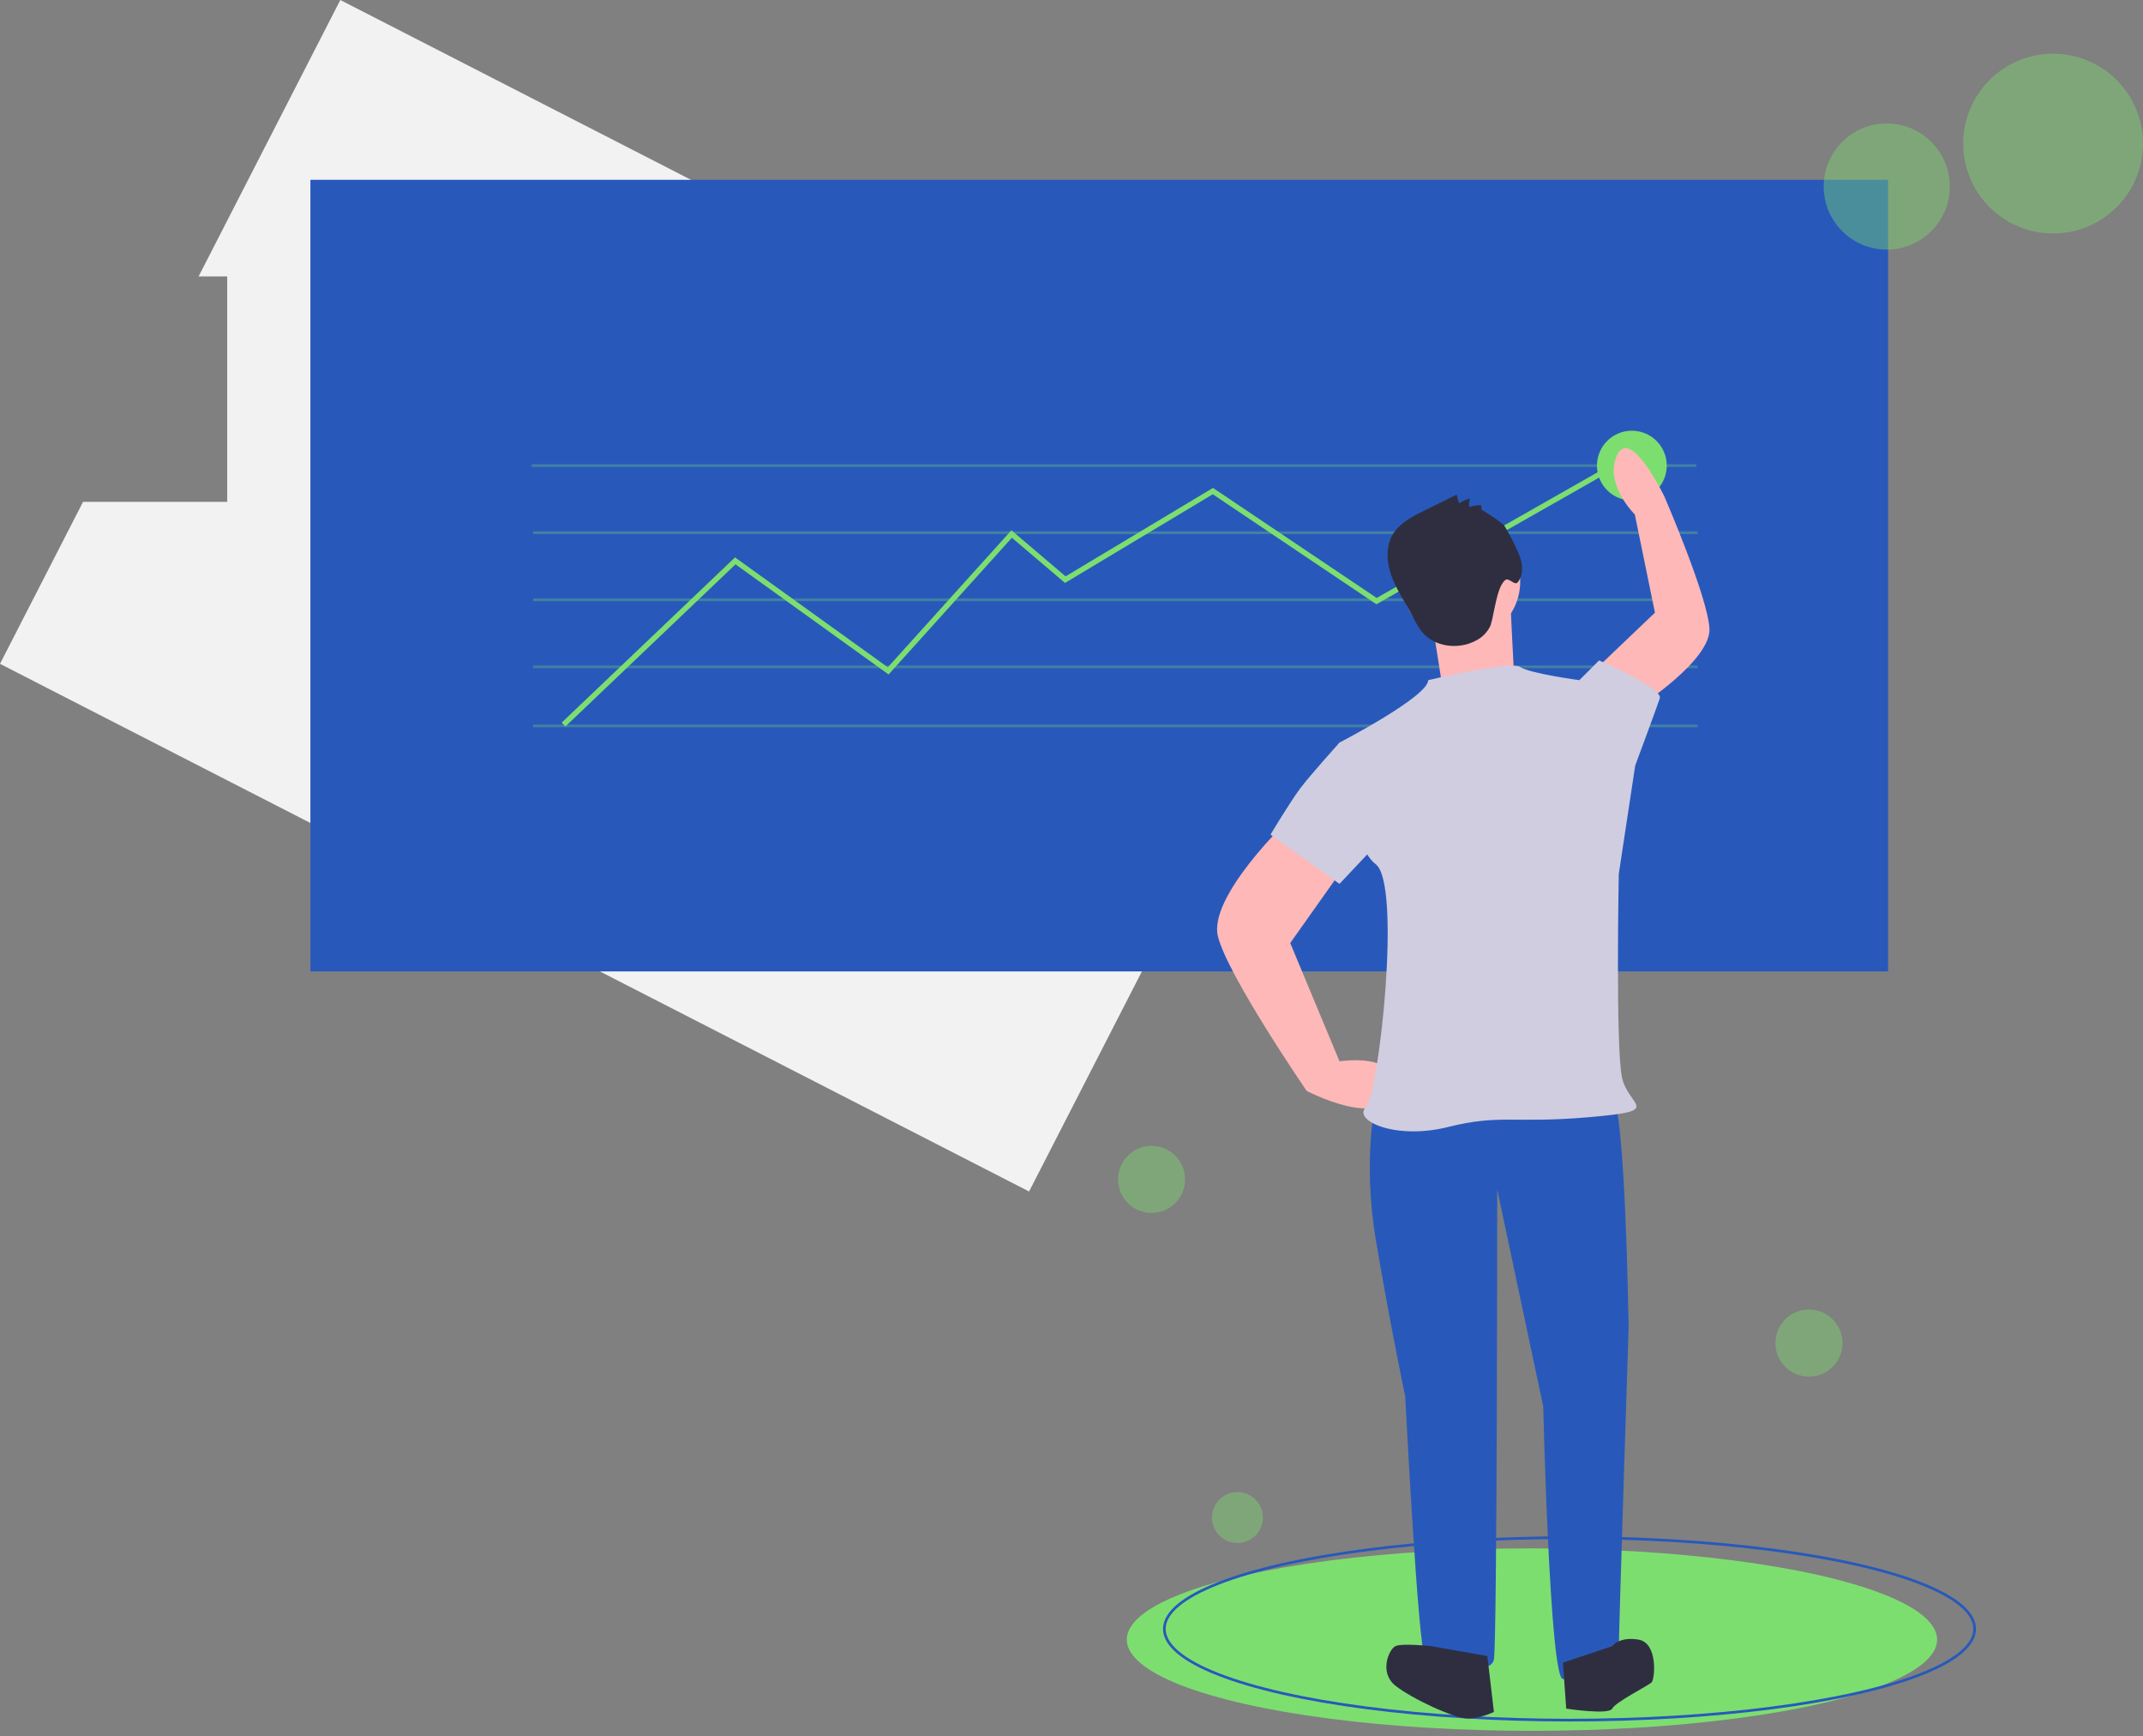 <?xml version="1.0" encoding="utf-8"?>
<!-- Generator: Adobe Illustrator 16.0.0, SVG Export Plug-In . SVG Version: 6.00 Build 0)  -->
<!DOCTYPE svg PUBLIC "-//W3C//DTD SVG 1.1//EN" "http://www.w3.org/Graphics/SVG/1.1/DTD/svg11.dtd">
<svg version="1.1" id="bca70d0a-57dd-451b-a82c-bb6927f27458"
	 xmlns="http://www.w3.org/2000/svg" xmlns:xlink="http://www.w3.org/1999/xlink" x="0px" y="0px" width="798.682px"
	 height="647.008px" viewBox="0 0 798.682 647.008" enable-background="new 0 0 798.682 647.008" xml:space="preserve">
<rect x="0" y="0" width="798.682" height="647.008" fill="#808080" stroke="none"/>
<ellipse fill="#7DDE70" cx="570.947" cy="611.008" rx="151" ry="34"/>
<ellipse fill="none" stroke="#2859BA" stroke-miterlimit="10" cx="584.947" cy="607.02" rx="151" ry="34"/>
<polygon fill="#F2F2F2" points="126.832,0 74.02,103.009 84.681,103.009 84.681,187.009 30.953,187.009 0,247.381 383.53,444.016 
	510.363,196.636 "/>
<rect x="115.681" y="67.009" fill="#2859BA" width="588" height="295"/>
<rect x="198.181" y="173.009" opacity="0.3" fill="#7DDE70" enable-background="new    " width="434" height="1"/>
<rect x="198.681" y="198.009" opacity="0.3" fill="#7DDE70" enable-background="new    " width="434" height="1"/>
<rect x="198.681" y="248.009" opacity="0.3" fill="#7DDE70" enable-background="new    " width="434" height="1"/>
<rect x="198.681" y="270.009" opacity="0.3" fill="#7DDE70" enable-background="new    " width="434" height="1"/>
<rect x="198.681" y="223.009" opacity="0.3" fill="#7DDE70" enable-background="new    " width="434" height="1"/>
<polygon fill="#7DDE70" points="210.722,270.733 209.342,269.285 273.943,207.712 330.889,248.674 376.94,197.618 397.133,214.782 
	452.063,181.824 513.076,222.833 608.837,168.364 609.825,170.102 512.988,225.184 452.002,184.193 396.931,217.235 
	377.124,200.399 331.175,251.343 274.121,210.305 "/>
<circle opacity="0.4" fill="#7DDE70" enable-background="new    " cx="765.182" cy="53.509" r="33.5"/>
<circle opacity="0.4" fill="#7DDE70" enable-background="new    " cx="703.182" cy="69.509" r="23.5"/>
<circle opacity="0.4" fill="#7DDE70" enable-background="new    " cx="674.182" cy="500.508" r="12.5"/>
<circle opacity="0.4" fill="#7DDE70" enable-background="new    " cx="461.182" cy="565.508" r="9.5"/>
<circle opacity="0.4" fill="#7DDE70" enable-background="new    " cx="429.182" cy="439.508" r="12.5"/>
<circle fill="#7DDE70" cx="608.182" cy="173.509" r="13"/>
<path fill="#2859BA" d="M523.714,408.974l-11.021,1.225c0,0-4.898,22.042,0,51.429c4.898,29.389,11.021,58.775,11.021,58.775
	s4.897,95.512,7.347,96.736s24.49,8.572,25.715,1.225S558,443.26,558,443.26l17.143,80.816c0,0,2.449,101.635,7.348,101.635
	c4.897,0,20.816-1.225,20.816-9.797c0-8.57,3.673-121.225,3.673-121.225s-1.224-83.267-6.122-85.716
	C595.959,406.526,523.714,408.974,523.714,408.974z"/>
<path fill="#2F2E41" d="M533.51,613.465c0,0-11.021-1.225-13.47,0s-6.122,9.797,0,14.695c6.123,4.896,22.041,12.244,26.939,12.244
	c3.396-0.15,6.728-0.982,9.796-2.449l-2.449-20.816L533.51,613.465z"/>
<path fill="#2F2E41" d="M582.49,619.588l1.225,17.143c0,0,15.918,2.449,17.143,0s13.47-8.57,14.694-9.795
	c1.224-1.225,2.448-14.695-4.898-15.92s-9.796,2.449-9.796,2.449L582.49,619.588z"/>
<path fill="#FFB8B8" d="M479.632,306.116c0,0-29.388,28.164-25.715,42.857c3.674,14.695,33.062,57.553,33.062,57.553
	s28.164,14.693,31.837,0c3.674-14.695-19.592-11.021-19.592-11.021l-18.367-44.082l20.816-29.388L479.632,306.116z"/>
<path fill="#FFB8B8" d="M610.945,263.269c0,0,26.771-17.216,26.152-29.043c-0.62-11.828-16.759-49.12-16.759-49.12
	s-12.626-26.249-17.645-15.521c-5.02,10.728,6.597,22.146,6.597,22.146l7.497,36.583l-20.376,19.438L610.945,263.269z"/>
<circle fill="#FFB8B8" cx="544.53" cy="216.728" r="22.041"/>
<path fill="#FFB8B8" d="M533.51,230.197l3.674,23.266l26.938-4.898c0,0-1.225-23.265-1.225-25.714
	C562.897,220.401,533.51,230.197,533.51,230.197z"/>
<path fill="#D0CDE1" d="M532.285,253.463c0,0,30.612-7.347,34.286-4.898c3.674,2.449,22.041,4.898,22.041,4.898l20.816,31.837
	l-6.122,40.408c0,0-1.225,64.899,1.225,75.92c2.448,11.021,15.918,12.244-12.245,14.693c-28.164,2.449-33.062-1.225-52.653,3.674
	c-19.593,4.898-35.511-2.449-30.613-7.347c4.898-4.897,13.47-83.267,3.674-90.613c-9.796-7.347-13.47-45.307-13.47-45.307
	S532.285,259.585,532.285,253.463z"/>
<path fill="#D0CDE1" d="M584.938,257.136l3.674-3.673l7.347-7.347c0,0,23.878,10.408,22.653,14.082
	c-1.225,3.674-9.184,25.103-9.184,25.103l-11.021,3.673L584.938,257.136z"/>
<path fill="#D0CDE1" d="M513.918,279.177l-14.694-2.449c0,0-11.021,12.245-14.693,17.143c-3.674,4.898-11.021,17.143-11.021,17.143
	l25.714,18.367l19.592-20.816L513.918,279.177z"/>
<path fill="#2F2E41" d="M552.223,190.025l-0.227-1.766c-1.498-0.009-2.987,0.226-4.411,0.693c-0.146-1.064-0.053-2.148,0.272-3.173
	c-1.446,0.372-2.824,0.971-4.083,1.775l-0.891-3.223l-12.24,6.033c-4.395,2.166-9.027,4.545-11.539,8.751
	c-2.801,4.689-2.313,10.715-0.398,15.83c1.914,5.115,5.095,9.642,7.645,14.471c0.968,2.077,2.132,4.057,3.475,5.913
	c4.62,5.76,13.614,6.924,20.129,3.447c2.479-1.194,4.455-3.228,5.578-5.74c0.475-1.559,0.847-3.146,1.114-4.753
	c0.806-3.292,1.741-10.086,4.415-12.168c1.176-0.916,3.509,2.122,4.483,0.993c2.505-2.9,1.979-7.372,0.424-10.874
	c-1.494-3.517-3.239-6.922-5.224-10.188C559.904,194.734,552.195,189.813,552.223,190.025z"/>
</svg>
